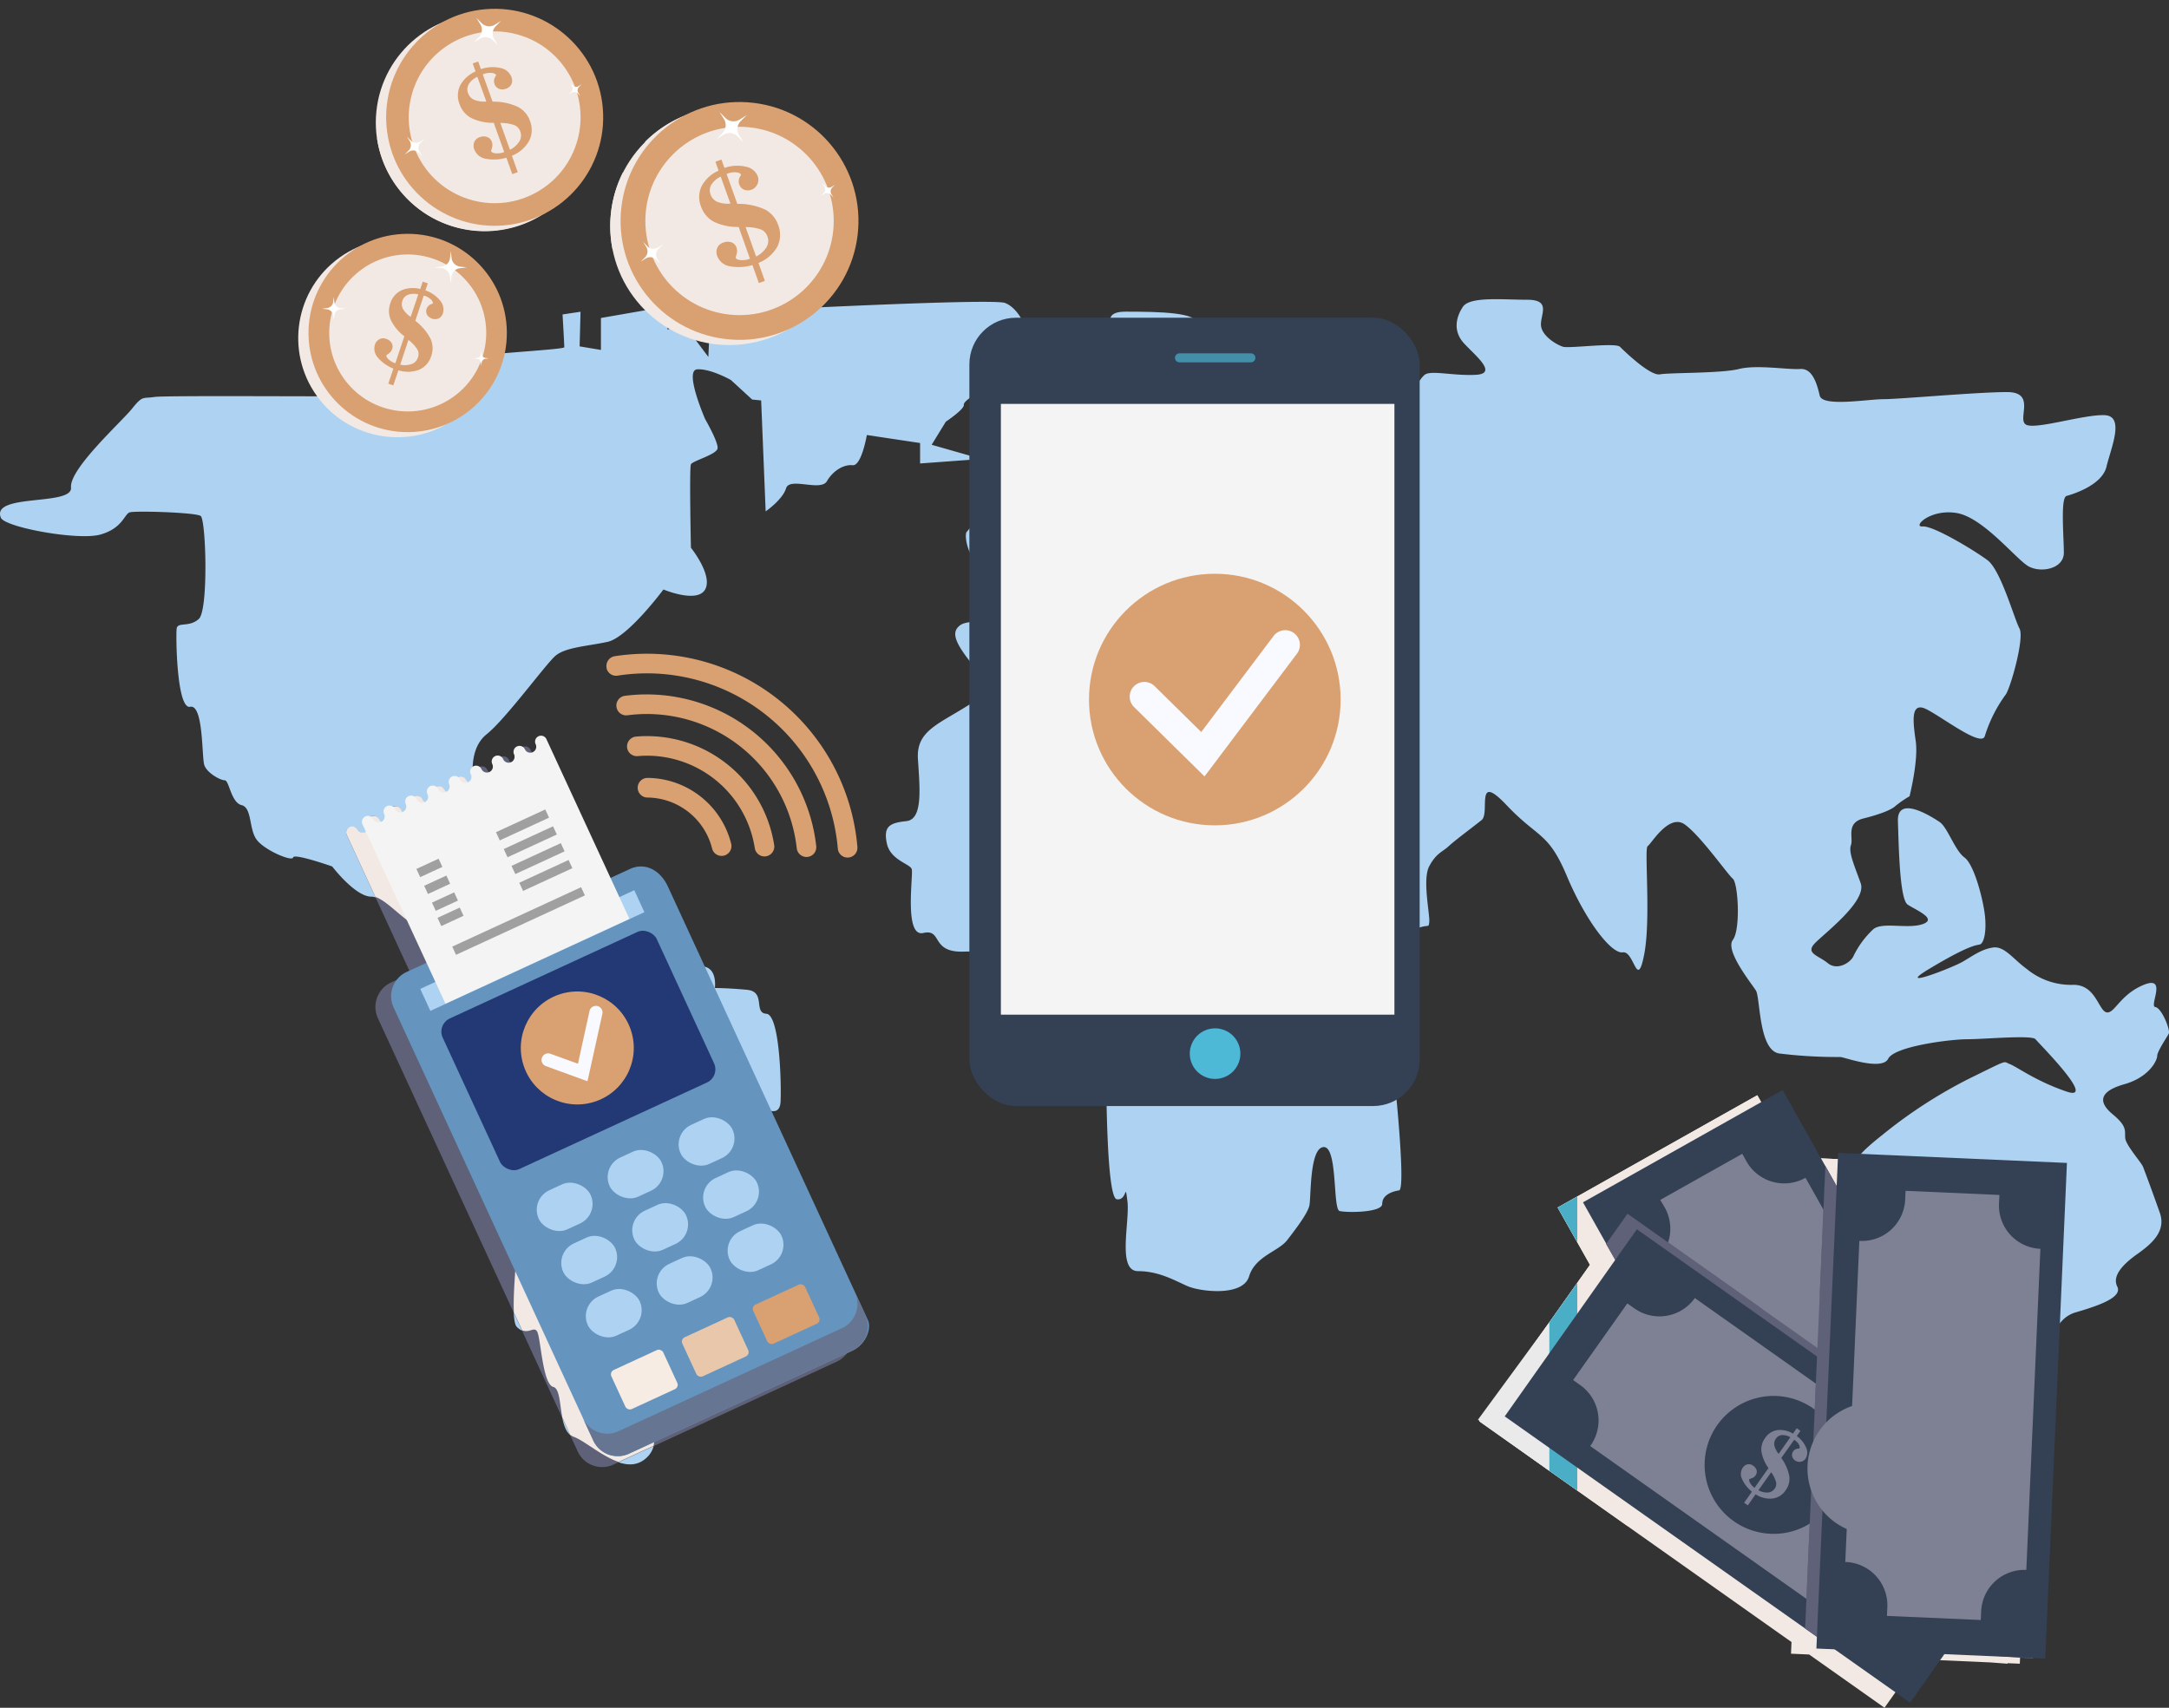 <svg xmlns="http://www.w3.org/2000/svg" width="482.706" height="380.122" viewBox="0 0 482.706 380.122">
  <rect x="0" y="0" width="482.706" height="380.122" fill="#333333" stroke="none"/>
  <g id="Capa_2" data-name="Capa 2" transform="translate(-1.516 -45.478)">
    <g id="Grupo_59835" data-name="Grupo 59835">
      <g id="Grupo_59812" data-name="Grupo 59812">
        <path id="Trazado_108105" data-name="Trazado 108105" d="M101.29,247.81c-3.14-5,2.17-13-2.18-13.83s-8.29-3.55-7.9-5.33,11.86-4.35,17-2.17.59,4.74,5.53,5.33,6.52,1.78,7.31-2.37,3.16-7.11-.79-7.31-13.41.59-13.42-1.38-1.2-8.5,3-11.86,13-15.41,15.22-17.38,7.11-2.18,11.65-3.16,12.45-11.66,12.45-11.66,7.51,3.16,9.28,0-3.16-9.29-3.16-9.29-.39-17.78,0-18.57,5.73-2.17,5.93-3.55-2.77-6.52-2.77-6.52-4.74-10.87-1.77-11.07,7.5,2.37,7.5,2.37l4.74,4.35,2,.2,1,24.69s3.75-2.56,4.54-5.13,7.71.79,9.09-1.58,3.75-3.76,5.73-3.56,3.16-6.72,3.16-6.72l11.85,1.78v4.55l13.64-1-11.07-3.16,3.16-5.14s4.15-2.77,4-3.75,4-3.16,4-3.16v-7.51l11.45-1s-1.52-9.09-6.26-11c-2.76-1.09-55.57,1.66-55.57,1.66l-4.35,4-5.93,2-.19,4.35-5.34-7.11-3.75,1v-5.14l-14.82,2.58v7.11l-4.74-.79.2-7.71-4,.6s.39,6.71.39,7.3-22.13,1.59-22.32,2.57-1,3.16-3.17,3.16-11.65,2-12,2.57-1.38,2.37-4.74,2.57-46.43-.2-49,.2-2.57-.4-4.94,2.57-14,13.41-13.61,17.59-17.87,1.22-15.61,6.72c.89,2.14,17.19,5.13,22.13,3.75s5.34-4.54,6.52-4.94,14.62,0,15.81.79,1.77,20.94-.4,22.92-4.74.59-4.94,2.17,0,18,3,17.39,2.56,11.26,3.16,13,3.55,3.36,4.54,3.36,1.38,4.94,3.75,5.53,1.59,5.33,3.36,7.7,7.91,4.94,8.1,3.95,8.7,2,8.7,2,5.13,6.72,8.69,6.72,8.89,8.1,13,7.31,4.15-4.24,4.74,0-4.15,5.87-4.15,5.87-3,21.54-.79,23.91,2.57-1.58,4.15,1,2,9.68,4,10.27,8.3,5.53,8.89,6.32,3.76,4,4.15,6.52-4,32.21-1.58,34.58,3.75-.4,4.54,1.18,1.19,11.66,3.56,12.25.79,9.68,4.54,11.06S140,374.25,145,370.3s-.2-10.67-1.38-11.06-6.13-15.61-3.36-17.78a36.91,36.91,0,0,0,5.73-5.14c2.17-2.37,5.33-2.76,7.5-5.13s2.57-6.92,2.77-9.29,4.15-.79,4.94-4.74,7.51-8.3,9.28-11.86-.39-13.43.2-13.43,4.35,2.77,4.55-1.19-.2-19.36-3.16-19.55,0-4.94-4.35-5.34-7.11-.39-7.11-.39.79-5.54-3.95-4.75-5.73-5.72-6.13-8.1-9.88-1.18-10.67-1.38-.2-3.95-1.18-4.34,2.76-4.35-4.15-5.14-26.67.15-27.27.86S103.26,251,101.29,247.81Z" fill="#aed3f2"/>
        <path id="Trazado_108106" data-name="Trazado 108106" d="M264.67,123.74c3.81-2.5,3.36-3.55,3.36-6.12s-8.1-2.77-16-2.77.59,7.11-2.57,8.89-5.33,1.39-5.14,3.76,17,1.18,18.58,1.18S261.63,125.75,264.67,123.74Z" fill="#aed3f2"/>
        <path id="Trazado_108107" data-name="Trazado 108107" d="M279.49,137.57c-2.77-2.57-19.55-3.36-23.31-2.17s-4.55,4.35-8.89,7.51-9.49,9.87-6.52,12.05,8.3,12.84.79,9.48-8.69-3.75-8.5-7.9-4.74-3.56-7.5-2.37-8.1,8.89-8.89,9.68.59,8.49,6.12,9.28,9.29,4.75,6.72,8.1-12,1.78-14.23,3.36-1.38,3.95,3.36,9.68,5.93,3.36-1.18,7.91-12.06,5.92-11.66,12.24,1.18,13.44-2.57,13.83-5.14,1.19-4.35,4.94,5.14,4.55,5.54,5.73-1.78,15.22,2.56,14.23,1.58,4.34,8.89,4.15,20.16,0,20.16,0,1.77-1,1.58,2.76,4.15-1.18,5.53,2.37-1.19,13.24,1.38,14.62,3.16-3.75,3.16,2.18,0,32.79,2.37,33.19,1.78-4.15,2.37.39-2.37,15.61,2.37,15.61,8.3,2.17,11.07,3.36,12.25,2.37,13.63-2.18,6.52-5.53,8.5-8.1,4.54-5.92,4.93-7.7,0-12.84,3.17-13,2,13.83,3.55,14.23,9.49.39,9.49-1.59,2.17-2.76,3.75-3-1-24.69-1-24.69a11.6,11.6,0,0,1-5.53,4.14c-3.36,1-4.15-1.18-3.56-3.75s.4-5.33-2.37-6.52-4.94-4.74-1.78-6.72,2.77-3.16,5.14-4.94,4.74-2.17,4.94-5.92-.55,2.57,4.66-1-2.09-6.32,2.06-8.3,3.95-.39,4.15-2-1.58-9.49,0-12.45,3-3.21,4.34-4.47,5.34-4.22,7.31-5.8-1.58-10.87,5.53-3.36,9.29,5.93,13.44,15.8,9.88,17.39,12.45,17,3.16,8.5,4.74.6,0-23.76.79-24.23,4.74-7.38,8.29-4.82,9.49,11.07,10.67,12.06,1.78,11.26,0,13.63,4.15,9.68,5.14,11.26.59,13.24,5.14,14a104.091,104.091,0,0,0,13.63.79c.79,0,9.28,3.16,10.67.39s13.83-4.34,17.58-4.34,14.42-1,15.21,0,13.83,14,6.92,11.65-11.07-5.53-12.65-6.12,0-1.19-8.89,3.16A106.83,106.83,0,0,0,420.55,298c-3.75,3-8.49,6.72-8.49,12.45s-1.78,17.58-.4,19.36,12.45,2.75,15.21,3.06,7.12,2.87,10.67-1.48,9.49-8.89,9.29.79-.6,13.64,1.18,15.41,8.1,7.51,8.7,3,1.46-11.46,6.75-13,10.43-3.36,9.25-5.73,1.18-4.94,4.54-7.31,6.32-5.14,4.94-9.09-3.36-9.29-3.75-10.27-3.76-4.74-3.95-6.33.59-2.56-2.77-5.33-3-5.14,2.57-6.72,7.31-5.33,7.31-6.32,2.17-4.15,2.57-4.94-1.58-5.73-3-5.92,2.77-7.12-2.56-4.94-6.52,6.52-8.3,6.12-2.37-6.12-7.31-6.12a15.56,15.56,0,0,1-10.47-3.56c-3-2.17-4.94-5.14-7.51-4.74s-4.35,1.78-6.72,3.16-15.58,6.45-7.3,1.5,10.08-5.14,11.07-5.33,1.58-3,1.18-6.52-2.37-11.26-4.54-12.85-3.76-6.71-5.53-7.9-9.49-6.12-9.29-.2.4,17.39,2.17,18.58,6.72,3.16,3.36,4.34-9.09-.59-11.06,1.19a20.26,20.26,0,0,0-4.35,5.92c-.59,1.39-3.55,3.36-5.73,1.58s-5.13-2.17-2.76-4.54S417,246,415.61,242.08s-2.76-6.91-2.17-8.49-1.19-4.94,2.77-5.93,6.32-2,7.11-2.76a23.279,23.279,0,0,1,3.16-2.18s2-7.9,1.38-12.25-1-7.9,1.38-7.5,13.24,9.28,14,6.32a31.41,31.41,0,0,1,4.55-9.09c.99-.99,4.34-12.64,3.16-14.82s-4.15-13-7.12-15.21-12.05-7.7-14.42-7.51,1.58-3.95,7.51-3,13.24,10.27,16,11.85,7.9.6,7.9-3-.79-12.25.6-12.64,7.9-2.37,8.89-6.52,4.15-11.26-.4-11.46-15,3.16-17.38,2.17,2.37-7.31-4.35-7.31-23.9,1.58-27.46,1.58-13.63,1.78-14.23-.79-1.58-6.12-4.34-5.93-9.68-1-13.63,0-15.41.79-17.59,1.19-7.9-5.14-8.89-6.13-11.26.4-12.64,0-4.74-2.37-4.94-4.74,2.4-5.73-3.05-5.73-12.76-.79-14.34,1.58-2.17,5.44.2,8.06,7.71,6.76,2.77,7.06-10.08-1.09-11.46,0-2.37,4.25-3.76,2.07-1.18-3.36-1.58-4.54,4.55-4.55-4.14-2.77-7.91,1.19-10.48,2.57-7.11,3.95-7.7,6.72,5.53,5.53-2.17,5.14S279.49,137.57,279.49,137.57Z" fill="#aed3f2"/>
      </g>
      <g id="Grupo_59814" data-name="Grupo 59814">
        <rect id="Rectángulo_8770" data-name="Rectángulo 8770" width="100.21" height="175.47" rx="10.37" transform="translate(217.25 116.2)" fill="#344154"/>
        <g id="Grupo_59813" data-name="Grupo 59813">
          <rect id="Rectángulo_8771" data-name="Rectángulo 8771" width="87.58" height="135.95" transform="translate(224.26 135.38)" fill="#f4f4f4"/>
          <circle id="Elipse_4242" data-name="Elipse 4242" cx="5.63" cy="5.63" r="5.63" transform="translate(264.593 283.098) rotate(-67.87)" fill="#4db9d6"/>
          <circle id="Elipse_4243" data-name="Elipse 4243" cx="28" cy="28" r="28" transform="translate(243.87 173.19)" fill="#d9a171"/>
          <path id="Trazado_108108" data-name="Trazado 108108" d="M269.58,218.3,253.9,202.86a3.263,3.263,0,1,1,4.58-4.65l10.37,10.21,16.09-21.37a3.263,3.263,0,0,1,5.21,3.93Z" fill="#f8faff"/>
          <path id="Trazado_108109" data-name="Trazado 108109" d="M279.87,126.13H264a1,1,0,0,1-1-1h0a1,1,0,0,1,1-1h15.9a1,1,0,0,1,1,1h0a1,1,0,0,1-1.03,1Z" fill="#438ea8"/>
        </g>
      </g>
      <g id="Grupo_59822" data-name="Grupo 59822">
        <g id="Grupo_59816" data-name="Grupo 59816">
          <circle id="Elipse_4244" data-name="Elipse 4244" cx="24.15" cy="24.15" r="24.15" transform="translate(82.782 94.256) rotate(-84.06)" fill="#f2e9e4"/>
          <path id="Trazado_108110" data-name="Trazado 108110" d="M90.34,87.63A24.15,24.15,0,0,0,131,62l-13,2.2v7.12l-4.74-.79.19-7.71-4,.59s.4,6.72.4,7.31S87.72,72.3,87.52,73.29a4.06,4.06,0,0,1-2.08,3,24,24,0,0,0,4.9,11.34Z" fill="#f2e9e4"/>
          <g id="Grupo_59815" data-name="Grupo 59815">
            <circle id="Elipse_4245" data-name="Elipse 4245" cx="24.15" cy="24.15" r="24.15" transform="translate(85.495 49.57) rotate(-4.86)" fill="#d9a171"/>
            <circle id="Elipse_4246" data-name="Elipse 4246" cx="19.12" cy="19.12" r="19.12" transform="translate(85.491 64.546) rotate(-29.91)" fill="#f2e9e4"/>
            <path id="Trazado_108111" data-name="Trazado 108111" d="M112.39,55.63l-1.19-1.19a2.35,2.35,0,0,0-2.89-.35l-1.44.88,1.19-1.19a2.33,2.33,0,0,0,.35-2.89l-.88-1.44,1.19,1.19a2.35,2.35,0,0,0,2.9.35l1.43-.88-1.19,1.19a2.36,2.36,0,0,0-.35,2.9Z" fill="#fff"/>
            <path id="Trazado_108112" data-name="Trazado 108112" d="M95.54,80.32l-.86-.86a1.7,1.7,0,0,0-2.09-.25l-1,.64.86-.86a1.71,1.71,0,0,0,.25-2.1l-.63-1,.86.87A1.69,1.69,0,0,0,95,77l1-.64-.87.86a1.71,1.71,0,0,0-.25,2.09Z" fill="#fff"/>
            <path id="Trazado_108113" data-name="Trazado 108113" d="M130.64,66.83l-.55-.56a1.09,1.09,0,0,0-1.35-.16l-.68.41.56-.56a1.09,1.09,0,0,0,.16-1.35l-.41-.67.56.56a1.09,1.09,0,0,0,1.35.16l.67-.41-.56.56a1.1,1.1,0,0,0-.16,1.35Z" fill="#fff"/>
            <path id="Trazado_108114" data-name="Trazado 108114" d="M115.44,80.14l1.3,3.66-1.22.43-1.31-3.65a9.61,9.61,0,0,1-4.7.21,3.25,3.25,0,0,1-2.44-2.05,2.21,2.21,0,0,1,0-1.66A2,2,0,0,1,108.29,76,2.37,2.37,0,0,1,110,76a1.75,1.75,0,0,1,1,1.11,2.1,2.1,0,0,1,0,1.29,5.79,5.79,0,0,0-.18.72q.14.39,1,.48a4.48,4.48,0,0,0,1.91-.27l-2.33-6.51a11,11,0,0,1-5-1.07,5.5,5.5,0,0,1-2.61-3.08,5.18,5.18,0,0,1,.12-4.15,7.16,7.16,0,0,1,3.44-3.14l-.64-1.78,1.22-.44.61,1.71a7.86,7.86,0,0,1,4.35-.26,3.25,3.25,0,0,1,2.44,2,2.06,2.06,0,0,1,0,1.62,2,2,0,0,1-1.23,1,2.08,2.08,0,0,1-1.57,0,1.85,1.85,0,0,1-.73-2.76c.09-.15.13-.24.12-.28-.1-.26-.41-.42-1-.48a4,4,0,0,0-1.78.26l-.18.06,2.17,6.07a13,13,0,0,1,5.56,1.13,5.53,5.53,0,0,1,2.77,3.17,5.36,5.36,0,0,1-.2,4.45,7.56,7.56,0,0,1-3.82,3.29Zm-5.69-12.06-2-5.5a4.27,4.27,0,0,0-1.9,1.62,2.28,2.28,0,0,0-.18,2A2.57,2.57,0,0,0,107,67.68a6.17,6.17,0,0,0,2.75.4ZM115,78.82a5.21,5.21,0,0,0,2.11-1.89,2.52,2.52,0,0,0,.19-2.19,2.32,2.32,0,0,0-1.29-1.4,9.13,9.13,0,0,0-3.14-.49Z" fill="#d9a171"/>
          </g>
        </g>
        <g id="Grupo_59818" data-name="Grupo 59818">
          <circle id="Elipse_4247" data-name="Elipse 4247" cx="22.07" cy="22.07" r="22.07" transform="translate(59.159 115.662) rotate(-35.65)" fill="#f2e9e4"/>
          <g id="Grupo_59817" data-name="Grupo 59817">
            <circle id="Elipse_4248" data-name="Elipse 4248" cx="22.07" cy="22.07" r="22.07" transform="matrix(1, -0.007, 0.007, 1, 70.019, 97.678)" fill="#d9a171"/>
            <circle id="Elipse_4249" data-name="Elipse 4249" cx="17.47" cy="17.47" r="17.47" transform="translate(72.152 133.951) rotate(-80.54)" fill="#f2e9e4"/>
            <path id="Trazado_108115" data-name="Trazado 108115" d="M101.84,108.57l-.18-1.53a2.15,2.15,0,0,0-1.89-1.88L98.24,105l1.53-.18a2.17,2.17,0,0,0,1.89-1.89l.18-1.53.18,1.53a2.15,2.15,0,0,0,1.88,1.89l1.53.18-1.53.18A2.13,2.13,0,0,0,102,107Z" fill="#fff"/>
            <path id="Trazado_108116" data-name="Trazado 108116" d="M75.79,116.79l-.13-1.11a1.56,1.56,0,0,0-1.37-1.36l-1.1-.13,1.1-.13a1.56,1.56,0,0,0,1.37-1.36l.13-1.11.13,1.11a1.54,1.54,0,0,0,1.36,1.36l1.1.13-1.1.13a1.54,1.54,0,0,0-1.36,1.36Z" fill="#fff"/>
            <path id="Trazado_108117" data-name="Trazado 108117" d="M108.62,126.92l-.08-.71a1,1,0,0,0-.88-.88l-.71-.09.71-.08a1,1,0,0,0,.88-.88l.08-.71.09.71a1,1,0,0,0,.88.88l.71.08-.71.09a1,1,0,0,0-.88.88Z" fill="#fff"/>
            <path id="Trazado_108118" data-name="Trazado 108118" d="M90.18,127.9l-1.13,3.36-1.12-.38,1.13-3.36a9,9,0,0,1-3.51-2.5,3,3,0,0,1-.59-2.85,2,2,0,0,1,1-1.19,1.8,1.8,0,0,1,1.46-.08,2.18,2.18,0,0,1,1.25.91,1.58,1.58,0,0,1,.11,1.38,1.9,1.9,0,0,1-.71.94l-.54.41c-.08.24.07.54.44.91a4.17,4.17,0,0,0,1.53.88l2-6a10,10,0,0,1-3-3.61,5,5,0,0,1-.13-3.69,4.72,4.72,0,0,1,2.44-2.91,6.43,6.43,0,0,1,4.23-.31l.55-1.64,1.13.38-.53,1.56a7.27,7.27,0,0,1,3.27,2.27,3,3,0,0,1,.62,2.83,1.9,1.9,0,0,1-.94,1.15,2.12,2.12,0,0,1-2.59-.83,1.7,1.7,0,0,1-.07-1.39,1.77,1.77,0,0,1,1.1-1,.264.264,0,0,0,.24-.13c.08-.24-.06-.53-.42-.88a3.63,3.63,0,0,0-1.42-.83h-.17l-1.87,5.59a11.88,11.88,0,0,1,3.37,3.94,5.13,5.13,0,0,1,.19,3.85,4.9,4.9,0,0,1-2.66,3.08,7,7,0,0,1-4.66.14ZM92.91,116l1.69-5a3.91,3.91,0,0,0-2.28.09,2.07,2.07,0,0,0-1.24,1.31,2.34,2.34,0,0,0,.11,1.84A5.48,5.48,0,0,0,92.91,116Zm-2.32,10.65a4.68,4.68,0,0,0,2.58-.16A2.26,2.26,0,0,0,94.54,125a2.11,2.11,0,0,0-.13-1.72,8.28,8.28,0,0,0-2-2.14Z" fill="#d9a171"/>
          </g>
        </g>
        <g id="Grupo_59821" data-name="Grupo 59821">
          <circle id="Elipse_4250" data-name="Elipse 4250" cx="26.47" cy="26.47" r="26.47" transform="translate(126.361 95.811) rotate(-45)" fill="#f2e9e4"/>
          <g id="Grupo_59819" data-name="Grupo 59819">
            <path id="Trazado_108119" data-name="Trazado 108119" d="M184.6,79.39a26.46,26.46,0,0,0-37.17-4.45,26.841,26.841,0,0,0-2.38,2.12,16.282,16.282,0,0,1,1.92,1l4.75,4.34,2,.2,1,24.7s3.75-2.57,4.54-5.14,7.71.79,9.09-1.58,3.71-3.8,5.65-3.58,3.16-6.71,3.16-6.71L189.05,92v4.54l1.2-.09a26.31,26.31,0,0,0-5.65-17.06Z" fill="#f2e9e4"/>
            <path id="Trazado_108120" data-name="Trazado 108120" d="M138.08,96.78c.4-.79,5.73-2.18,5.93-3.56s-2.77-6.52-2.77-6.52-.52-1.2-1.11-2.82a26.57,26.57,0,0,0-2.22,17.42A30.769,30.769,0,0,1,138.08,96.78Z" fill="#f2e9e4"/>
          </g>
          <g id="Grupo_59820" data-name="Grupo 59820">
            <circle id="Elipse_4251" data-name="Elipse 4251" cx="26.47" cy="26.47" r="26.47" transform="translate(136.657 117.78) rotate(-83.15)" fill="#d9a171"/>
            <circle id="Elipse_4252" data-name="Elipse 4252" cx="20.96" cy="20.96" r="20.96" transform="translate(145.14 73.7)" fill="#f2e9e4"/>
            <path id="Trazado_108121" data-name="Trazado 108121" d="M167,77.16l-1.3-1.31a2.6,2.6,0,0,0-3.18-.38l-1.57,1,1.31-1.31a2.59,2.59,0,0,0,.38-3.17l-1-1.58,1.3,1.31a2.57,2.57,0,0,0,3.18.38l1.58-1-1.31,1.3a2.57,2.57,0,0,0-.38,3.18Z" fill="#fff"/>
            <path id="Trazado_108122" data-name="Trazado 108122" d="M148.5,104.22l-.94-.94a1.86,1.86,0,0,0-2.3-.28l-1.14.7.95-.94a1.86,1.86,0,0,0,.27-2.3l-.69-1.14.94,1a1.86,1.86,0,0,0,2.29.28l1.14-.7-.94.94a1.85,1.85,0,0,0-.28,2.29Z" fill="#fff"/>
            <path id="Trazado_108123" data-name="Trazado 108123" d="M187,89.43l-.61-.61a1.2,1.2,0,0,0-1.48-.18l-.73.45.61-.61a1.21,1.21,0,0,0,.18-1.48l-.45-.73.6.61a1.22,1.22,0,0,0,1.49.18l.73-.45-.61.6a1.21,1.21,0,0,0-.18,1.48Z" fill="#fff"/>
            <path id="Trazado_108124" data-name="Trazado 108124" d="M170.31,104l1.43,4-1.34.48-1.43-4a10.67,10.67,0,0,1-5.16.24,3.57,3.57,0,0,1-2.67-2.25,2.38,2.38,0,0,1,0-1.82,2.13,2.13,0,0,1,1.32-1.16,2.62,2.62,0,0,1,1.86-.07,1.9,1.9,0,0,1,1.12,1.22,2.29,2.29,0,0,1,0,1.42,6.481,6.481,0,0,0-.2.78c.1.29.46.46,1.09.53a4.75,4.75,0,0,0,2.09-.3L165.91,96a12.18,12.18,0,0,1-5.52-1.16,6.05,6.05,0,0,1-2.86-3.39,5.64,5.64,0,0,1,.14-4.55,7.72,7.72,0,0,1,3.76-3.43l-.7-2,1.34-.48.67,1.86a8.58,8.58,0,0,1,4.76-.27,3.52,3.52,0,0,1,2.68,2.2,2.36,2.36,0,0,1-3.09,2.92A2.05,2.05,0,0,1,166,86.43a2.08,2.08,0,0,1,.28-1.76c.11-.16.15-.26.14-.3-.11-.29-.45-.46-1-.53a4.46,4.46,0,0,0-2,.28l-.2.07,2.38,6.66a14.44,14.44,0,0,1,6.1,1.23,6.09,6.09,0,0,1,3,3.48,5.89,5.89,0,0,1-.22,4.88,8.34,8.34,0,0,1-4.17,3.56Zm-6.24-13.2-2.16-6a4.79,4.79,0,0,0-2.08,1.78,2.49,2.49,0,0,0-.19,2.16,2.76,2.76,0,0,0,1.47,1.65,6.62,6.62,0,0,0,2.96.41Zm5.72,11.77a5.65,5.65,0,0,0,2.31-2.07,2.74,2.74,0,0,0,.2-2.4,2.55,2.55,0,0,0-1.4-1.53,9.91,9.91,0,0,0-3.45-.54Z" fill="#d9a171"/>
          </g>
        </g>
      </g>
      <g id="Grupo_59827" data-name="Grupo 59827">
        <path id="Trazado_108125" data-name="Trazado 108125" d="M455.85,305.47l-50.92-2.23-.32,7.38-2.53-4.49h0l-9.48-16.87-44.43,24.99,7.19,12.77-24.62,34.84,66.83,47.25h0l2.64,1.86-.11,2.6,4.04.18,16.77,11.85,7.63-10.79,15.93.7,3.83.29v-.12l2.72.12Z" fill="#f2e9e4"/>
        <g id="Grupo_59826" data-name="Grupo 59826">
          <path id="Trazado_108126" data-name="Trazado 108126" d="M455.85,305.47l-50.92-2.23-.32,7.38-2.53-4.49h0l-9.48-16.87-44.43,25L355.36,327l-24.63,34.84,33.09,23.38c-.27-7.31-1.45-18.53-1.45-18.53a11.65,11.65,0,0,1-5.53,4.15c-3.36,1-4.15-1.19-3.56-3.76s.4-5.33-2.37-6.52-4.94-4.74-1.77-6.71,2.76-3.16,5.13-4.94,4.74-2.17,4.94-5.93-.55,2.57,4.66-1-2.09-6.32,2.06-8.29,3.95-.4,4.15-2-1.58-9.48,0-12.45,3-3.21,4.34-4.47,5.34-4.22,7.31-5.8-1.58-10.87,5.54-3.36,9.28,5.93,13.43,15.81,9.88,17.38,12.45,17,3.16,8.49,4.74.59,0-23.76.79-24.23,4.74-7.38,8.3-4.81,9.48,11.06,10.66,12.05,1.78,11.26,0,13.63,4.15,9.68,5.14,11.26.59,13.24,5.14,14a52.364,52.364,0,0,0,5.47.56Z" fill="#f2e9e4"/>
          <g id="Grupo_59823" data-name="Grupo 59823">
            <path id="Trazado_108127" data-name="Trazado 108127" d="M352.54,322.01V311.79l-4.37,2.46Z" fill="#4aafc6"/>
            <path id="Trazado_108128" data-name="Trazado 108128" d="M352.54,377.27V331.01l-6.27,8.87v32.96Z" fill="#4aafc6"/>
            <path id="Trazado_108129" data-name="Trazado 108129" d="M346.27,339.88l-15.84,21.61,15.84,11.35Z" fill="#eaeaea"/>
          </g>
          <g id="Grupo_59825" data-name="Grupo 59825">
            <rect id="Rectángulo_8772" data-name="Rectángulo 8772" width="110.43" height="50.97" transform="translate(398.233 288.116) rotate(60.65)" fill="#344154"/>
            <path id="Trazado_108130" data-name="Trazado 108130" d="M438.4,370h0l-35.07-62.36h0A9.64,9.64,0,0,1,390.2,304l-.95-1.7L371,312.56l1,1.69a9.64,9.64,0,0,1-3.67,13.13l-.13.07,35.06,62.36.13-.08a9.64,9.64,0,0,1,13.13,3.68l.95,1.69,18.22-10.24-.95-1.7A9.63,9.63,0,0,1,438.4,370Zm-48.53-13.75a11.268,11.268,0,1,1,0,.04Z" fill="#7e8193"/>
            <path id="Trazado_108131" data-name="Trazado 108131" d="M361.25,326.42l-2.31-4.03,4.77-6.75,55.24,39.06Z" fill="#5e6178"/>
            <path id="Trazado_108132" data-name="Trazado 108132" d="M434.73,383.16A9.63,9.63,0,0,1,438.4,370h0l-1.48-2.65-19.15-13.53a15.35,15.35,0,1,1-24.1-17L372.74,322a9.58,9.58,0,0,1-4.43,5.36l-.13.08,35.07,62.35.13-.08a9.64,9.64,0,0,1,13.13,3.68l.95,1.7,18.22-10.25Z" fill="#5e6178"/>
            <rect id="Rectángulo_8773" data-name="Rectángulo 8773" width="110.43" height="50.97" transform="matrix(0.817, 0.577, -0.577, 0.817, 365.798, 319.102)" fill="#344154"/>
            <path id="Trazado_108133" data-name="Trazado 108133" d="M437.11,375.71h0l-58.41-41.3h0a9.65,9.65,0,0,1-13.44,2.31l-1.59-1.12-12.06,17.06,1.59,1.13a9.63,9.63,0,0,1,2.3,13.43l-.08.13,58.41,41.29.09-.12a9.63,9.63,0,0,1,13.43-2.31l1.59,1.12L441,390.27l-1.59-1.13a9.63,9.63,0,0,1-2.3-13.43Zm-49.73,8.38a15.35,15.35,0,1,1,11.469,2.58,15.39,15.39,0,0,1-11.469-2.58Z" fill="#7e8193"/>
            <path id="Trazado_108134" data-name="Trazado 108134" d="M392.22,378.09l-1.73,2.46-.83-.58,1.74-2.46a7.52,7.52,0,0,1-2.23-2.9,2.5,2.5,0,0,1,.21-2.46,1.7,1.7,0,0,1,1.06-.73,1.52,1.52,0,0,1,1.21.29,1.88,1.88,0,0,1,.8,1.05,1.4,1.4,0,0,1-.25,1.15,1.65,1.65,0,0,1-.81.59l-.54.2c-.12.18-.08.46.14.85a3.44,3.44,0,0,0,1,1.09l3.1-4.39a8.591,8.591,0,0,1-1.57-3.67,4.22,4.22,0,0,1,.8-3,4,4,0,0,1,2.69-1.77,5.42,5.42,0,0,1,3.52.78l.84-1.2.83.58-.81,1.15a6.21,6.21,0,0,1,2.1,2.64,2.52,2.52,0,0,1-.19,2.45,1.67,1.67,0,0,1-2.95-.6,1.448,1.448,0,0,1,1.43-1.7c.13,0,.21,0,.23-.05a1.207,1.207,0,0,0-.13-.82,3,3,0,0,0-.95-1l-.12-.09L397.94,370a10.16,10.16,0,0,1,1.77,4,4.29,4.29,0,0,1-.79,3.17,4.09,4.09,0,0,1-2.91,1.86,5.88,5.88,0,0,1-3.79-.94Zm5.12-9,2.62-3.7a3.39,3.39,0,0,0-1.88-.48,1.75,1.75,0,0,0-1.32.76,2,2,0,0,0-.37,1.53A4.759,4.759,0,0,0,397.34,369.09Zm-4.49,8.1a3.93,3.93,0,0,0,2.14.5,2,2,0,0,0,1.48-.86,1.78,1.78,0,0,0,.31-1.43,6.831,6.831,0,0,0-1.09-2.22Z" fill="#7e8193"/>
            <path id="Trazado_108135" data-name="Trazado 108135" d="M411.1,310.95,407.75,305l-4.51,102.97,4.63,3.24,46.09,3.46-2.17-100.08Z" fill="#5e6178"/>
            <path id="Trazado_108136" data-name="Trazado 108136" d="M413.9,408.52a9.65,9.65,0,0,1,13.44-2.31l1.59,1.12L441,390.27l-1.58-1.13a9.63,9.63,0,0,1-2.31-13.43h0l-31.49-22.26-.25,5.68a15.36,15.36,0,0,1,3.41,21.25,15.541,15.541,0,0,1-4.52,4.24l-.74,16.74,10.31,7.28Z" fill="#5e6178"/>
            <path id="Trazado_108137" data-name="Trazado 108137" d="M406.49,333.71a15.2,15.2,0,0,1,4.3,28.19c-1.79,1,3.22,26.89,5.7,31.31l1,1.69,18.21-10.24-1-1.7a9.64,9.64,0,0,1,3.68-13.13h0l-31.07-55.24Z" fill="#5e6178"/>
            <g id="Grupo_59824" data-name="Grupo 59824">
              <rect id="Rectángulo_8774" data-name="Rectángulo 8774" width="110.43" height="50.97" transform="translate(461.509 304.329) rotate(92.51)" fill="#344154"/>
              <path id="Trazado_108138" data-name="Trazado 108138" d="M452.47,394.92h0l3.13-71.47h0a9.64,9.64,0,0,1-9.21-10.05l.09-1.94-20.88-.92-.09,1.94a9.63,9.63,0,0,1-10.05,9.21h-.15l-3.13,71.47h.15a9.64,9.64,0,0,1,9.21,10l-.09,2,20.88.91.09-1.94a9.64,9.64,0,0,1,10.05-9.21Zm-34-37.29a14.73,14.73,0,1,0,.05,0Z" fill="#7e8193"/>
              <path id="Trazado_108139" data-name="Trazado 108139" d="M426.19,358.45l-3-.13v-1l3,.13a7.78,7.78,0,0,1,1.22-3.45,2.54,2.54,0,0,1,2.19-1.15,1.7,1.7,0,0,1,1.19.5,1.48,1.48,0,0,1,.41,1.17,1.85,1.85,0,0,1-.45,1.24,1.36,1.36,0,0,1-1.1.41,1.6,1.6,0,0,1-.94-.36,3.5,3.5,0,0,0-.46-.34q-.32,0-.63.57a3.44,3.44,0,0,0-.37,1.45l5.37.24a8.53,8.53,0,0,1,2.23-3.31,4.23,4.23,0,0,1,3-1,4,4,0,0,1,2.95,1.3,5.5,5.5,0,0,1,1.25,3.39l1.47.06-.05,1-1.4-.06a6.06,6.06,0,0,1-1.09,3.19,2.49,2.49,0,0,1-2.16,1.17,1.58,1.58,0,0,1-1.16-.49,1.55,1.55,0,0,1-.38-1.19,1.59,1.59,0,0,1,.45-1.12,1.45,1.45,0,0,1,2.2.27c.08.11.14.17.16.17q.33,0,.63-.54a3.28,3.28,0,0,0,.34-1.36v-.15l-5-.22a10.19,10.19,0,0,1-2.43,3.68,4.33,4.33,0,0,1-3.09,1.05,4.16,4.16,0,0,1-3.14-1.44,5.88,5.88,0,0,1-1.21-3.68Zm10.33-.55,4.53.19a3.35,3.35,0,0,0-.61-1.84,1.75,1.75,0,0,0-1.36-.7,1.94,1.94,0,0,0-1.47.52A4.67,4.67,0,0,0,436.52,357.9Zm-9.24.6a4.08,4.08,0,0,0,.74,2.07,2,2,0,0,0,1.52.78,1.83,1.83,0,0,0,1.38-.52,7.15,7.15,0,0,0,1.28-2.11Z" fill="#7e8193"/>
            </g>
          </g>
        </g>
      </g>
      <g id="Grupo_59833" data-name="Grupo 59833">
        <path id="Trazado_108140" data-name="Trazado 108140" d="M190.65,340.64l-44.47-96.43a6,6,0,0,0-7.9-2.91l-4.43,2-14.26-30.91a1.32,1.32,0,0,0-1.76-.65,1.34,1.34,0,0,0-.65,1.76,1.33,1.33,0,1,1-2.41,1.11,1.322,1.322,0,1,0-2.4,1.11,1.34,1.34,0,0,1-.65,1.76,1.32,1.32,0,0,1-1.76-.65,1.34,1.34,0,0,0-1.76-.65,1.32,1.32,0,0,0-.65,1.76,1.33,1.33,0,1,1-2.41,1.11,1.33,1.33,0,0,0-2.41,1.11,1.33,1.33,0,1,1-2.41,1.11,1.322,1.322,0,0,0-2.4,1.11,1.327,1.327,0,1,1-2.41,1.11,1.33,1.33,0,0,0-2.41,1.12,1.31,1.31,0,0,1-.65,1.75,1.33,1.33,0,0,1-1.76-.64,1.327,1.327,0,1,0-2.41,1.11,1.322,1.322,0,0,1-2.4,1.11,1.33,1.33,0,1,0-2.41,1.11,1.33,1.33,0,0,1-2.41,1.11,1.33,1.33,0,0,0-2.41,1.11l14.26,30.91-4.39,2a6,6,0,0,0-2.92,7.91L128,364c-.09-.15-.17-.31-.25-.47l2.32,5A6,6,0,0,0,138,371.5l15.59-7.19,34.18-15.76a6,6,0,0,0,2.88-7.91Z" fill="#5e6178"/>
        <path id="Trazado_108141" data-name="Trazado 108141" d="M150.77,254.08l-1.16-2.5c-2.44-1.11-9.14-.31-9.8-.48s-.2-3.95-1.18-4.35,1.93-3.44-2.09-4.72l-2.69,1.24-.83-1.78c-7.87-.55-25.25.32-25.81,1s-3.95,8.42-5.92,5.26c-3.14-5,2.17-13-2.18-13.83s-8.29-3.55-7.9-5.33,11.86-4.35,17-2.17.59,4.74,5.53,5.33,6.52,1.78,7.31-2.37,3.16-7.11-.79-7.31-13.41.59-13.42-1.38v-1a1.32,1.32,0,0,1-1.64-.69,1.33,1.33,0,0,0-2.41,1.11,1.33,1.33,0,0,1-2.41,1.11,1.322,1.322,0,0,0-2.4,1.11,1.327,1.327,0,1,1-2.41,1.11,1.34,1.34,0,0,0-1.76-.65,1.32,1.32,0,0,0-.65,1.76,1.33,1.33,0,1,1-2.41,1.11,1.33,1.33,0,0,0-2.41,1.12,1.322,1.322,0,0,1-2.4,1.11A1.354,1.354,0,0,0,83.47,229a1.33,1.33,0,0,1-2.41,1.11,1.33,1.33,0,0,0-2.41,1.11l6.42,13.91c3.51,1.17,8.28,7.86,12.07,7.14,4.15-.79,4.15-4.24,4.74.05s-4.15,5.87-4.15,5.87-3,21.54-.79,23.91,2.57-1.58,4.15,1,2,9.68,4,10.27,8.3,5.53,8.89,6.32,3.76,3.95,4.15,6.52c.33,2.14-2.64,23.1-2.26,31.38l1.86,4c1.67.68,2.71-.95,3.36.35.79,1.58,1.19,11.66,3.56,12.25,1.43.36,1.42,3.79,2,6.77l1.37,3a5.388,5.388,0,0,1-.25-.48l.61,1.33a2.679,2.679,0,0,0,.8.47c2.43.9,6.24,4.34,10,5.6l7.78-3.58c.91-3.69-2.41-7.83-3.33-8.14-1.19-.4-6.13-15.61-3.36-17.78a37.423,37.423,0,0,0,5.73-5.14c2.17-2.37,5.33-2.76,7.5-5.14s2.57-6.91,2.77-9.28,4.15-.79,4.94-4.74,7.51-8.3,9.28-11.86c.81-1.6.8-4.49.62-7.17l-17.69-38.34C151.85,258.4,151.14,255.94,150.77,254.08Z" fill="#f2e9e4"/>
        <g id="Grupo_59832" data-name="Grupo 59832">
          <g id="Grupo_59830" data-name="Grupo 59830">
            <path id="Trazado_108142" data-name="Trazado 108142" d="M191.24,346.12l-49.76,22.95a6,6,0,0,1-7.91-2.92L89.11,269.72a5.94,5.94,0,0,1,2.91-7.9l49.76-22.95c3-1.38,6.53-.07,8.4,4l44.47,96.42C195.53,341.2,194.22,344.74,191.24,346.12Z" fill="#6595bf"/>
            <path id="Trazado_108143" data-name="Trazado 108143" d="M188.9,341.11l-49.76,22.95a6,6,0,0,1-7.9-2.92l2.31,5a6,6,0,0,0,7.91,2.92l49.75-22.95a6,6,0,0,0,2.92-7.91l-2.32-5A6,6,0,0,1,188.9,341.11Z" fill="#667591"/>
            <rect id="Rectángulo_8775" data-name="Rectángulo 8775" width="12.71" height="9.58" rx="1.06" transform="translate(137.131 350.865) rotate(-24.76)" fill="#f7ece3"/>
            <rect id="Rectángulo_8776" data-name="Rectángulo 8776" width="12.71" height="9.58" rx="1.06" transform="translate(152.921 343.581) rotate(-24.76)" fill="#e8c7aa"/>
            <rect id="Rectángulo_8777" data-name="Rectángulo 8777" width="12.71" height="9.58" rx="1.06" transform="translate(168.701 336.302) rotate(-24.76)" fill="#d9a171"/>
            <rect id="Rectángulo_8778" data-name="Rectángulo 8778" width="12.71" height="9.58" rx="4.79" transform="translate(130.327 336.086) rotate(-24.76)" fill="#aed3f2"/>
            <rect id="Rectángulo_8779" data-name="Rectángulo 8779" width="12.71" height="9.58" rx="4.79" transform="translate(146.107 328.806) rotate(-24.76)" fill="#aed3f2"/>
            <rect id="Rectángulo_8780" data-name="Rectángulo 8780" width="12.71" height="9.58" rx="4.79" transform="translate(161.887 321.522) rotate(-24.76)" fill="#aed3f2"/>
            <rect id="Rectángulo_8781" data-name="Rectángulo 8781" width="12.71" height="9.58" rx="4.79" transform="translate(124.864 324.26) rotate(-24.76)" fill="#aed3f2"/>
            <rect id="Rectángulo_8782" data-name="Rectángulo 8782" width="12.71" height="9.58" rx="4.79" transform="translate(140.654 316.977) rotate(-24.76)" fill="#aed3f2"/>
            <rect id="Rectángulo_8783" data-name="Rectángulo 8783" width="12.71" height="9.58" rx="4.79" transform="translate(156.434 309.697) rotate(-24.76)" fill="#aed3f2"/>
            <rect id="Rectángulo_8784" data-name="Rectángulo 8784" width="12.71" height="9.58" rx="4.79" transform="translate(119.407 312.421) rotate(-24.76)" fill="#aed3f2"/>
            <rect id="Rectángulo_8785" data-name="Rectángulo 8785" width="12.71" height="9.58" rx="4.79" transform="translate(135.187 305.142) rotate(-24.76)" fill="#aed3f2"/>
            <rect id="Rectángulo_8786" data-name="Rectángulo 8786" width="12.71" height="9.58" rx="4.79" transform="translate(150.981 297.867) rotate(-24.76)" fill="#aed3f2"/>
            <rect id="Rectángulo_8787" data-name="Rectángulo 8787" width="52.45" height="36.92" rx="3.23" transform="translate(98.688 273.523) rotate(-24.76)" fill="#233975"/>
            <rect id="Rectángulo_8788" data-name="Rectángulo 8788" width="52.45" height="5.38" transform="translate(95.041 265.6) rotate(-24.76)" fill="#aed3f2"/>
            <g id="Grupo_59829" data-name="Grupo 59829">
              <path id="Trazado_108144" data-name="Trazado 108144" d="M82.15,228.88a1.33,1.33,0,0,1,2.41-1.11A1.34,1.34,0,1,0,87,226.66a1.32,1.32,0,0,1,.65-1.76,1.34,1.34,0,0,1,1.76.65,1.32,1.32,0,0,0,1.76.65,1.34,1.34,0,0,0,.65-1.76,1.322,1.322,0,0,1,2.4-1.11,1.33,1.33,0,1,0,2.41-1.11,1.34,1.34,0,0,1,.65-1.76,1.32,1.32,0,0,1,1.76.65,1.34,1.34,0,0,0,1.76.65,1.32,1.32,0,0,0,.65-1.76,1.33,1.33,0,0,1,2.41-1.11,1.33,1.33,0,1,0,2.41-1.11,1.322,1.322,0,0,1,2.4-1.11,1.34,1.34,0,0,0,1.76.65,1.32,1.32,0,0,0,.65-1.76,1.327,1.327,0,1,1,2.41-1.11,1.327,1.327,0,1,0,2.41-1.11,1.33,1.33,0,0,1,2.41-1.12,1.327,1.327,0,1,0,2.41-1.11,1.322,1.322,0,0,1,2.4-1.11l18.47,40-40.94,18.88Z" fill="#f4f4f4"/>
              <g id="Grupo_59828" data-name="Grupo 59828">
                <rect id="Rectángulo_8789" data-name="Rectángulo 8789" width="31.58" height="2.01" transform="translate(131.679 244.782) rotate(155.24)" fill="#a0a0a0"/>
                <rect id="Rectángulo_8790" data-name="Rectángulo 8790" width="12.08" height="2.01" transform="translate(128.892 238.728) rotate(155.24)" fill="#a0a0a0"/>
                <rect id="Rectángulo_8791" data-name="Rectángulo 8791" width="5.452" height="2.015" transform="translate(104.676 249.321) rotate(155.225)" fill="#a0a0a0"/>
                <rect id="Rectángulo_8792" data-name="Rectángulo 8792" width="12.08" height="2.01" transform="translate(127.163 234.978) rotate(155.24)" fill="#a0a0a0"/>
                <rect id="Rectángulo_8793" data-name="Rectángulo 8793" width="5.44" height="2.01" transform="translate(103.433 245.935) rotate(155.24)" fill="#a0a0a0"/>
                <rect id="Rectángulo_8794" data-name="Rectángulo 8794" width="12.08" height="2.01" transform="translate(125.435 231.229) rotate(155.24)" fill="#a0a0a0"/>
                <rect id="Rectángulo_8795" data-name="Rectángulo 8795" width="5.44" height="2.01" transform="translate(101.696 242.19) rotate(155.24)" fill="#a0a0a0"/>
                <rect id="Rectángulo_8796" data-name="Rectángulo 8796" width="12.08" height="2.01" transform="translate(123.706 227.48) rotate(155.24)" fill="#a0a0a0"/>
                <rect id="Rectángulo_8797" data-name="Rectángulo 8797" width="5.44" height="2.01" transform="translate(99.967 238.44) rotate(155.24)" fill="#a0a0a0"/>
              </g>
            </g>
          </g>
          <g id="Grupo_59831" data-name="Grupo 59831">
            <circle id="Elipse_4253" data-name="Elipse 4253" cx="12.57" cy="12.57" r="12.57" transform="translate(114.379 270.241) rotate(-16.43)" fill="#d9a171"/>
            <path id="Trazado_108145" data-name="Trazado 108145" d="M132.26,286.15,123,282.78a1.463,1.463,0,0,1,1-2.75l6.14,2.22,2.57-11.73a1.464,1.464,0,0,1,2.86.63Z" fill="#f8faff"/>
          </g>
        </g>
      </g>
      <g id="Grupo_59834" data-name="Grupo 59834">
        <path id="Trazado_108146" data-name="Trazado 108146" d="M145.78,218.63h-.16a2.19,2.19,0,0,0-2.12,2.73h0a2.19,2.19,0,0,0,2.12,1.64h.1A15,15,0,0,1,160,234.37a2.17,2.17,0,0,0,2.08,1.62h0a2.19,2.19,0,0,0,2.16-2.7,19.36,19.36,0,0,0-18.46-14.66Z" fill="#d9a171"/>
        <path id="Trazado_108147" data-name="Trazado 108147" d="M145.91,209.33a26.3,26.3,0,0,0-2.84.1,2.2,2.2,0,0,0-1.94,2.73h0a2.19,2.19,0,0,0,2.32,1.62,23.831,23.831,0,0,1,2.4-.09,24.29,24.29,0,0,1,23.64,20.55,2.2,2.2,0,0,0,2.13,1.87h0a2.2,2.2,0,0,0,2.19-2.53,28.67,28.67,0,0,0-27.9-24.25Z" fill="#d9a171"/>
        <path id="Trazado_108148" data-name="Trazado 108148" d="M146,200.05a37.541,37.541,0,0,0-5.43.31,2.18,2.18,0,0,0-1.81,2.71h0a2.18,2.18,0,0,0,2.39,1.62,33,33,0,0,1,4.79-.28,33.58,33.58,0,0,1,32.89,29.88,2.18,2.18,0,0,0,2.14,1.94h0a2.18,2.18,0,0,0,2.2-2.4A38,38,0,0,0,146,200.05Z" fill="#d9a171"/>
        <path id="Trazado_108149" data-name="Trazado 108149" d="M136.51,194.25a2.18,2.18,0,0,0,2.44,1.62,42.183,42.183,0,0,1,7.15-.51,42.66,42.66,0,0,1,41.87,39,2.18,2.18,0,0,0,2.15,2h0a2.19,2.19,0,0,0,2.21-2.36,47,47,0,0,0-54-42.46,2.2,2.2,0,0,0-1.79,2.71Z" fill="#d9a171"/>
      </g>
    </g>
  </g>
</svg>
